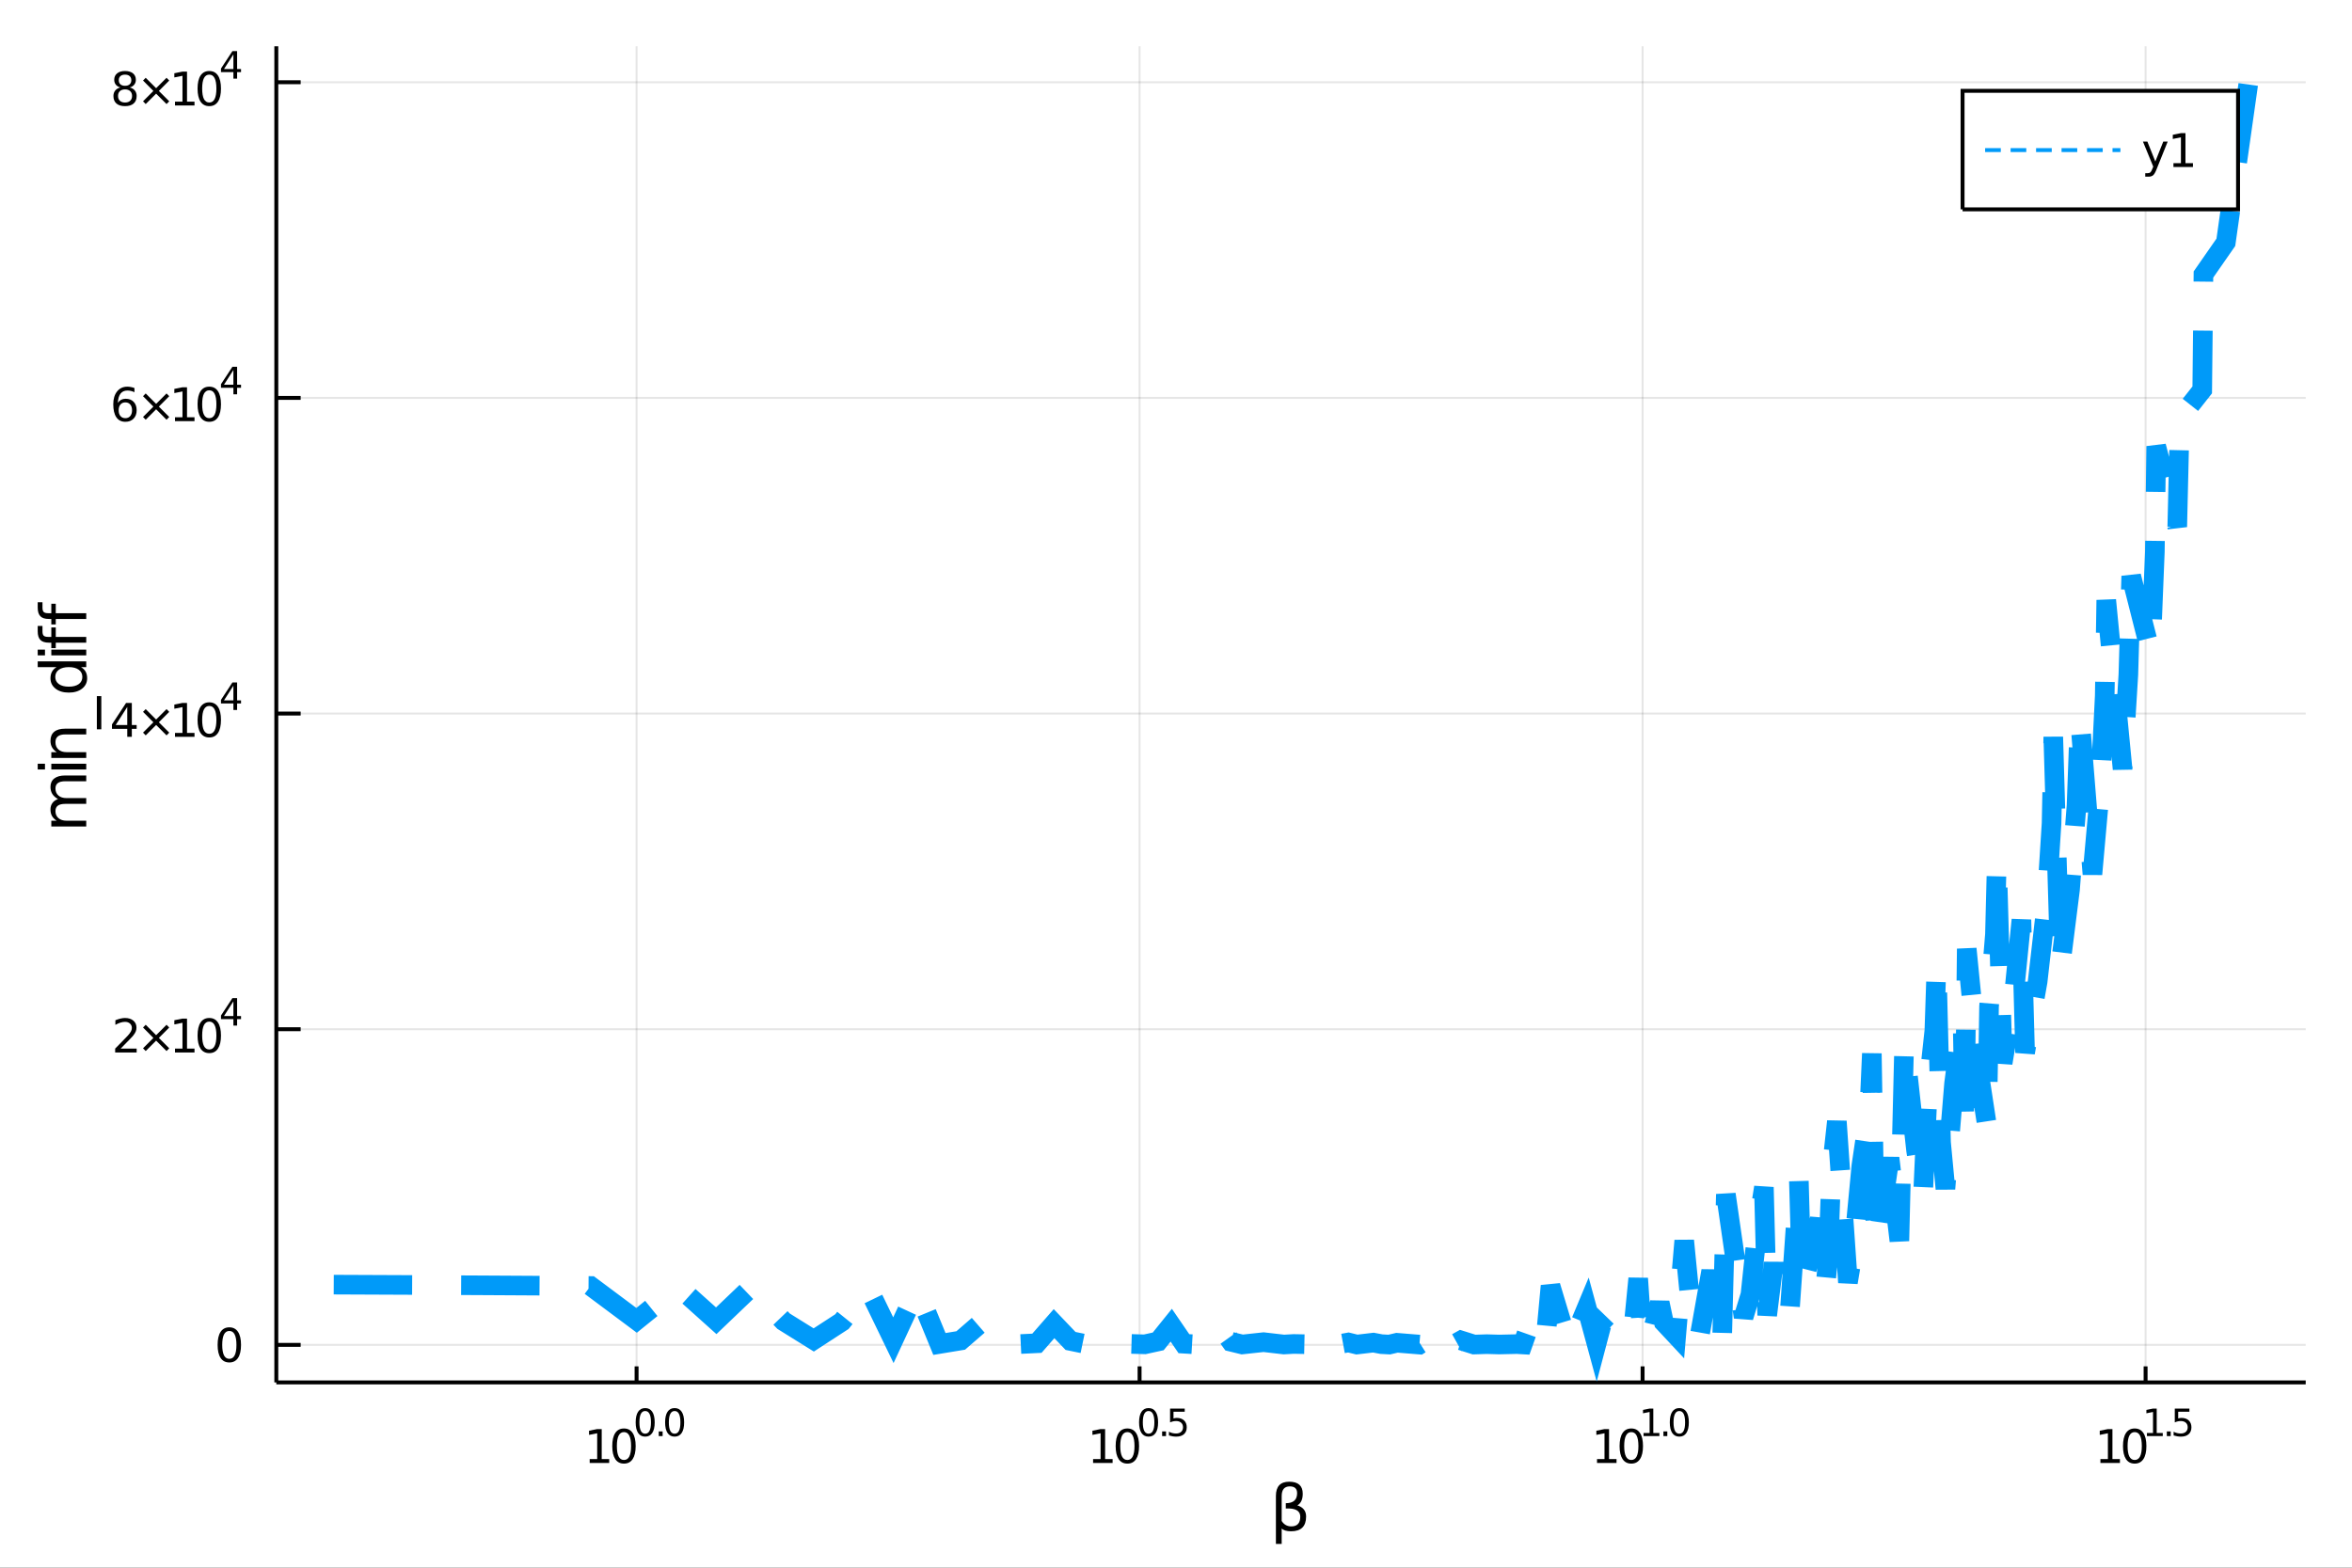 <?xml version="1.0" encoding="utf-8"?>
<svg xmlns="http://www.w3.org/2000/svg" xmlns:xlink="http://www.w3.org/1999/xlink" width="600" height="400" viewBox="0 0 2400 1600">
<rect x="0" y="0" width="2400" height="1600" fill="#333333" stroke="none"/>
<defs>
  <clipPath id="clip270">
    <rect x="0" y="0" width="2400" height="1600"/>
  </clipPath>
</defs>
<path clip-path="url(#clip270)" d="
M0 1600 L2400 1600 L2400 0 L0 0  Z
  " fill="#ffffff" fill-rule="evenodd" fill-opacity="1"/>
<defs>
  <clipPath id="clip271">
    <rect x="480" y="0" width="1681" height="1600"/>
  </clipPath>
</defs>
<path clip-path="url(#clip270)" d="
M281.949 1410.9 L2352.76 1410.9 L2352.76 47.244 L281.949 47.244  Z
  " fill="#ffffff" fill-rule="evenodd" fill-opacity="1"/>
<defs>
  <clipPath id="clip272">
    <rect x="281" y="47" width="2072" height="1365"/>
  </clipPath>
</defs>
<polyline clip-path="url(#clip272)" style="stroke:#000000; stroke-width:2; stroke-opacity:0.1; fill:none" points="
  649.575,1410.9 649.575,47.244 
  "/>
<polyline clip-path="url(#clip272)" style="stroke:#000000; stroke-width:2; stroke-opacity:0.1; fill:none" points="
  1162.84,1410.9 1162.84,47.244 
  "/>
<polyline clip-path="url(#clip272)" style="stroke:#000000; stroke-width:2; stroke-opacity:0.1; fill:none" points="
  1676.11,1410.9 1676.11,47.244 
  "/>
<polyline clip-path="url(#clip272)" style="stroke:#000000; stroke-width:2; stroke-opacity:0.1; fill:none" points="
  2189.38,1410.9 2189.38,47.244 
  "/>
<polyline clip-path="url(#clip270)" style="stroke:#000000; stroke-width:4; stroke-opacity:1; fill:none" points="
  281.949,1410.9 2352.76,1410.9 
  "/>
<polyline clip-path="url(#clip270)" style="stroke:#000000; stroke-width:4; stroke-opacity:1; fill:none" points="
  649.575,1410.9 649.575,1394.53 
  "/>
<polyline clip-path="url(#clip270)" style="stroke:#000000; stroke-width:4; stroke-opacity:1; fill:none" points="
  1162.84,1410.9 1162.84,1394.53 
  "/>
<polyline clip-path="url(#clip270)" style="stroke:#000000; stroke-width:4; stroke-opacity:1; fill:none" points="
  1676.11,1410.9 1676.11,1394.53 
  "/>
<polyline clip-path="url(#clip270)" style="stroke:#000000; stroke-width:4; stroke-opacity:1; fill:none" points="
  2189.38,1410.9 2189.38,1394.53 
  "/>
<path clip-path="url(#clip270)" d="M 0 0 M601.728 1489.17 L609.366 1489.17 L609.366 1462.8 L601.056 1464.47 L601.056 1460.21 L609.32 1458.54 L613.996 1458.54 L613.996 1489.17 L621.635 1489.17 L621.635 1493.1 L601.728 1493.1 L601.728 1489.17 Z" fill="#000000" fill-rule="evenodd" fill-opacity="1" /><path clip-path="url(#clip270)" d="M 0 0 M636.704 1461.62 Q633.093 1461.62 631.264 1465.19 Q629.459 1468.73 629.459 1475.86 Q629.459 1482.97 631.264 1486.53 Q633.093 1490.07 636.704 1490.07 Q640.338 1490.07 642.144 1486.53 Q643.973 1482.97 643.973 1475.86 Q643.973 1468.73 642.144 1465.19 Q640.338 1461.62 636.704 1461.62 M636.704 1457.92 Q642.514 1457.92 645.57 1462.53 Q648.649 1467.11 648.649 1475.86 Q648.649 1484.59 645.57 1489.19 Q642.514 1493.78 636.704 1493.78 Q630.894 1493.78 627.815 1489.19 Q624.76 1484.59 624.76 1475.86 Q624.76 1467.11 627.815 1462.53 Q630.894 1457.92 636.704 1457.92 Z" fill="#000000" fill-rule="evenodd" fill-opacity="1" /><path clip-path="url(#clip270)" d="M 0 0 M658.353 1440.11 Q655.419 1440.11 653.934 1443.01 Q652.467 1445.89 652.467 1451.68 Q652.467 1457.46 653.934 1460.35 Q655.419 1463.23 658.353 1463.23 Q661.306 1463.23 662.773 1460.35 Q664.259 1457.46 664.259 1451.68 Q664.259 1445.89 662.773 1443.01 Q661.306 1440.11 658.353 1440.11 M658.353 1437.11 Q663.074 1437.11 665.557 1440.85 Q668.058 1444.57 668.058 1451.68 Q668.058 1458.77 665.557 1462.51 Q663.074 1466.24 658.353 1466.24 Q653.633 1466.24 651.131 1462.51 Q648.649 1458.77 648.649 1451.68 Q648.649 1444.57 651.131 1440.85 Q653.633 1437.11 658.353 1437.11 Z" fill="#000000" fill-rule="evenodd" fill-opacity="1" /><path clip-path="url(#clip270)" d="M 0 0 M672.177 1460.92 L676.146 1460.92 L676.146 1465.69 L672.177 1465.69 L672.177 1460.92 Z" fill="#000000" fill-rule="evenodd" fill-opacity="1" /><path clip-path="url(#clip270)" d="M 0 0 M688.389 1440.11 Q685.455 1440.11 683.97 1443.01 Q682.503 1445.89 682.503 1451.68 Q682.503 1457.46 683.97 1460.35 Q685.455 1463.23 688.389 1463.23 Q691.342 1463.23 692.809 1460.35 Q694.295 1457.46 694.295 1451.68 Q694.295 1445.89 692.809 1443.01 Q691.342 1440.11 688.389 1440.11 M688.389 1437.11 Q693.11 1437.11 695.593 1440.85 Q698.094 1444.57 698.094 1451.68 Q698.094 1458.77 695.593 1462.51 Q693.11 1466.24 688.389 1466.24 Q683.669 1466.24 681.167 1462.51 Q678.685 1458.77 678.685 1451.68 Q678.685 1444.57 681.167 1440.85 Q683.669 1437.11 688.389 1437.11 Z" fill="#000000" fill-rule="evenodd" fill-opacity="1" /><path clip-path="url(#clip270)" d="M 0 0 M1115.4 1489.17 L1123.04 1489.17 L1123.04 1462.8 L1114.73 1464.47 L1114.73 1460.21 L1122.99 1458.54 L1127.67 1458.54 L1127.67 1489.17 L1135.31 1489.17 L1135.31 1493.1 L1115.4 1493.1 L1115.4 1489.17 Z" fill="#000000" fill-rule="evenodd" fill-opacity="1" /><path clip-path="url(#clip270)" d="M 0 0 M1150.38 1461.62 Q1146.77 1461.62 1144.94 1465.19 Q1143.13 1468.73 1143.13 1475.86 Q1143.13 1482.97 1144.94 1486.53 Q1146.77 1490.07 1150.38 1490.07 Q1154.01 1490.07 1155.82 1486.53 Q1157.65 1482.97 1157.65 1475.86 Q1157.65 1468.73 1155.82 1465.19 Q1154.01 1461.62 1150.38 1461.62 M1150.38 1457.92 Q1156.19 1457.92 1159.24 1462.53 Q1162.32 1467.11 1162.32 1475.86 Q1162.32 1484.59 1159.24 1489.19 Q1156.19 1493.78 1150.38 1493.78 Q1144.57 1493.78 1141.49 1489.19 Q1138.43 1484.59 1138.43 1475.86 Q1138.43 1467.11 1141.49 1462.53 Q1144.57 1457.92 1150.38 1457.92 Z" fill="#000000" fill-rule="evenodd" fill-opacity="1" /><path clip-path="url(#clip270)" d="M 0 0 M1172.03 1440.11 Q1169.09 1440.11 1167.61 1443.01 Q1166.14 1445.89 1166.14 1451.68 Q1166.14 1457.46 1167.61 1460.35 Q1169.09 1463.23 1172.03 1463.23 Q1174.98 1463.23 1176.45 1460.35 Q1177.93 1457.46 1177.93 1451.68 Q1177.93 1445.89 1176.45 1443.01 Q1174.98 1440.11 1172.03 1440.11 M1172.03 1437.11 Q1176.75 1437.11 1179.23 1440.85 Q1181.73 1444.57 1181.73 1451.68 Q1181.73 1458.77 1179.23 1462.51 Q1176.75 1466.24 1172.03 1466.24 Q1167.31 1466.24 1164.8 1462.51 Q1162.32 1458.77 1162.32 1451.68 Q1162.32 1444.57 1164.8 1440.85 Q1167.31 1437.11 1172.03 1437.11 Z" fill="#000000" fill-rule="evenodd" fill-opacity="1" /><path clip-path="url(#clip270)" d="M 0 0 M1185.85 1460.92 L1189.82 1460.92 L1189.82 1465.69 L1185.85 1465.69 L1185.85 1460.92 Z" fill="#000000" fill-rule="evenodd" fill-opacity="1" /><path clip-path="url(#clip270)" d="M 0 0 M1193.97 1437.61 L1208.89 1437.61 L1208.89 1440.81 L1197.45 1440.81 L1197.45 1447.69 Q1198.28 1447.41 1199.11 1447.28 Q1199.94 1447.13 1200.76 1447.13 Q1205.47 1447.13 1208.21 1449.71 Q1210.96 1452.28 1210.96 1456.68 Q1210.96 1461.22 1208.14 1463.74 Q1205.32 1466.24 1200.18 1466.24 Q1198.41 1466.24 1196.57 1465.94 Q1194.75 1465.64 1192.79 1465.04 L1192.79 1461.22 Q1194.48 1462.14 1196.29 1462.59 Q1198.09 1463.04 1200.11 1463.04 Q1203.36 1463.04 1205.26 1461.33 Q1207.16 1459.62 1207.16 1456.68 Q1207.16 1453.75 1205.26 1452.04 Q1203.36 1450.33 1200.11 1450.33 Q1198.58 1450.33 1197.06 1450.67 Q1195.55 1451 1193.97 1451.72 L1193.97 1437.61 Z" fill="#000000" fill-rule="evenodd" fill-opacity="1" /><path clip-path="url(#clip270)" d="M 0 0 M1629.61 1489.17 L1637.25 1489.17 L1637.25 1462.8 L1628.94 1464.47 L1628.94 1460.21 L1637.2 1458.54 L1641.88 1458.54 L1641.88 1489.17 L1649.52 1489.17 L1649.52 1493.1 L1629.61 1493.1 L1629.61 1489.17 Z" fill="#000000" fill-rule="evenodd" fill-opacity="1" /><path clip-path="url(#clip270)" d="M 0 0 M1664.59 1461.62 Q1660.97 1461.62 1659.15 1465.19 Q1657.34 1468.73 1657.34 1475.86 Q1657.34 1482.97 1659.15 1486.53 Q1660.97 1490.07 1664.59 1490.07 Q1668.22 1490.07 1670.03 1486.53 Q1671.85 1482.97 1671.85 1475.86 Q1671.85 1468.73 1670.03 1465.19 Q1668.22 1461.62 1664.59 1461.62 M1664.59 1457.92 Q1670.4 1457.92 1673.45 1462.53 Q1676.53 1467.11 1676.53 1475.86 Q1676.53 1484.59 1673.45 1489.19 Q1670.4 1493.78 1664.59 1493.78 Q1658.78 1493.78 1655.7 1489.19 Q1652.64 1484.59 1652.64 1475.86 Q1652.64 1467.11 1655.7 1462.53 Q1658.78 1457.92 1664.59 1457.92 Z" fill="#000000" fill-rule="evenodd" fill-opacity="1" /><path clip-path="url(#clip270)" d="M 0 0 M1677.08 1462.5 L1683.28 1462.5 L1683.28 1441.07 L1676.53 1442.43 L1676.53 1438.97 L1683.24 1437.61 L1687.04 1437.61 L1687.04 1462.5 L1693.25 1462.5 L1693.25 1465.69 L1677.08 1465.69 L1677.08 1462.5 Z" fill="#000000" fill-rule="evenodd" fill-opacity="1" /><path clip-path="url(#clip270)" d="M 0 0 M1697.37 1460.92 L1701.34 1460.92 L1701.34 1465.69 L1697.37 1465.69 L1697.37 1460.92 Z" fill="#000000" fill-rule="evenodd" fill-opacity="1" /><path clip-path="url(#clip270)" d="M 0 0 M1713.58 1440.11 Q1710.65 1440.11 1709.16 1443.01 Q1707.69 1445.89 1707.69 1451.68 Q1707.69 1457.46 1709.16 1460.35 Q1710.65 1463.23 1713.58 1463.23 Q1716.53 1463.23 1718 1460.35 Q1719.49 1457.46 1719.49 1451.68 Q1719.49 1445.89 1718 1443.01 Q1716.53 1440.11 1713.58 1440.11 M1713.58 1437.11 Q1718.3 1437.11 1720.78 1440.85 Q1723.29 1444.57 1723.29 1451.68 Q1723.29 1458.77 1720.78 1462.51 Q1718.3 1466.24 1713.58 1466.24 Q1708.86 1466.24 1706.36 1462.51 Q1703.88 1458.77 1703.88 1451.68 Q1703.88 1444.57 1706.36 1440.85 Q1708.86 1437.11 1713.58 1437.11 Z" fill="#000000" fill-rule="evenodd" fill-opacity="1" /><path clip-path="url(#clip270)" d="M 0 0 M2143.28 1489.17 L2150.92 1489.17 L2150.92 1462.8 L2142.61 1464.47 L2142.61 1460.21 L2150.87 1458.54 L2155.55 1458.54 L2155.55 1489.17 L2163.19 1489.17 L2163.19 1493.1 L2143.28 1493.1 L2143.28 1489.17 Z" fill="#000000" fill-rule="evenodd" fill-opacity="1" /><path clip-path="url(#clip270)" d="M 0 0 M2178.26 1461.62 Q2174.65 1461.62 2172.82 1465.19 Q2171.01 1468.73 2171.01 1475.86 Q2171.01 1482.97 2172.82 1486.53 Q2174.65 1490.07 2178.26 1490.07 Q2181.89 1490.07 2183.7 1486.53 Q2185.53 1482.97 2185.53 1475.86 Q2185.53 1468.73 2183.7 1465.19 Q2181.89 1461.62 2178.26 1461.62 M2178.26 1457.92 Q2184.07 1457.92 2187.12 1462.53 Q2190.2 1467.11 2190.2 1475.86 Q2190.2 1484.59 2187.12 1489.19 Q2184.07 1493.78 2178.26 1493.78 Q2172.45 1493.78 2169.37 1489.19 Q2166.31 1484.59 2166.31 1475.86 Q2166.31 1467.11 2169.37 1462.53 Q2172.45 1457.92 2178.26 1457.92 Z" fill="#000000" fill-rule="evenodd" fill-opacity="1" /><path clip-path="url(#clip270)" d="M 0 0 M2190.75 1462.5 L2196.95 1462.5 L2196.95 1441.07 L2190.2 1442.43 L2190.2 1438.97 L2196.92 1437.61 L2200.72 1437.61 L2200.72 1462.5 L2206.92 1462.5 L2206.92 1465.69 L2190.75 1465.69 L2190.75 1462.5 Z" fill="#000000" fill-rule="evenodd" fill-opacity="1" /><path clip-path="url(#clip270)" d="M 0 0 M2211.04 1460.92 L2215.01 1460.92 L2215.01 1465.69 L2211.04 1465.69 L2211.04 1460.92 Z" fill="#000000" fill-rule="evenodd" fill-opacity="1" /><path clip-path="url(#clip270)" d="M 0 0 M2219.17 1437.61 L2234.08 1437.61 L2234.08 1440.81 L2222.65 1440.81 L2222.65 1447.69 Q2223.47 1447.41 2224.3 1447.28 Q2225.13 1447.13 2225.96 1447.13 Q2230.66 1447.13 2233.4 1449.71 Q2236.15 1452.28 2236.15 1456.68 Q2236.15 1461.22 2233.33 1463.74 Q2230.51 1466.24 2225.37 1466.24 Q2223.6 1466.24 2221.76 1465.94 Q2219.94 1465.64 2217.98 1465.04 L2217.98 1461.22 Q2219.67 1462.14 2221.48 1462.59 Q2223.29 1463.04 2225.3 1463.04 Q2228.55 1463.04 2230.45 1461.33 Q2232.35 1459.62 2232.35 1456.68 Q2232.35 1453.75 2230.45 1452.04 Q2228.55 1450.33 2225.3 1450.33 Q2223.77 1450.33 2222.25 1450.67 Q2220.75 1451 2219.17 1451.72 L2219.17 1437.61 Z" fill="#000000" fill-rule="evenodd" fill-opacity="1" /><path clip-path="url(#clip270)" d="M 0 0 M1307.84 1559.99 L1307.84 1575.74 L1301.95 1575.74 L1301.95 1526.76 Q1301.95 1512.25 1315.51 1512.25 Q1329.32 1512.25 1329.32 1524.5 Q1329.32 1533.22 1323.85 1536.4 Q1332.76 1539.27 1332.76 1547.77 Q1332.76 1562.85 1317.42 1562.85 Q1310.67 1562.85 1307.84 1559.99 M1307.84 1552.35 Q1311.37 1557.86 1317.64 1557.86 Q1326.81 1557.86 1326.81 1547.86 Q1326.81 1538.89 1312.04 1539.59 L1312.04 1534.18 Q1323.59 1534.18 1323.59 1523.99 Q1323.59 1517.02 1316.14 1517.02 Q1307.84 1517.02 1307.84 1526.95 L1307.84 1552.35 Z" fill="#000000" fill-rule="evenodd" fill-opacity="1" /><polyline clip-path="url(#clip272)" style="stroke:#000000; stroke-width:2; stroke-opacity:0.1; fill:none" points="
  281.949,1372.59 2352.76,1372.59 
  "/>
<polyline clip-path="url(#clip272)" style="stroke:#000000; stroke-width:2; stroke-opacity:0.1; fill:none" points="
  281.949,1050.43 2352.76,1050.43 
  "/>
<polyline clip-path="url(#clip272)" style="stroke:#000000; stroke-width:2; stroke-opacity:0.1; fill:none" points="
  281.949,728.261 2352.76,728.261 
  "/>
<polyline clip-path="url(#clip272)" style="stroke:#000000; stroke-width:2; stroke-opacity:0.1; fill:none" points="
  281.949,406.095 2352.76,406.095 
  "/>
<polyline clip-path="url(#clip272)" style="stroke:#000000; stroke-width:2; stroke-opacity:0.1; fill:none" points="
  281.949,83.93 2352.76,83.93 
  "/>
<polyline clip-path="url(#clip270)" style="stroke:#000000; stroke-width:4; stroke-opacity:1; fill:none" points="
  281.949,1410.9 281.949,47.244 
  "/>
<polyline clip-path="url(#clip270)" style="stroke:#000000; stroke-width:4; stroke-opacity:1; fill:none" points="
  281.949,1372.59 306.799,1372.59 
  "/>
<polyline clip-path="url(#clip270)" style="stroke:#000000; stroke-width:4; stroke-opacity:1; fill:none" points="
  281.949,1050.43 306.799,1050.43 
  "/>
<polyline clip-path="url(#clip270)" style="stroke:#000000; stroke-width:4; stroke-opacity:1; fill:none" points="
  281.949,728.261 306.799,728.261 
  "/>
<polyline clip-path="url(#clip270)" style="stroke:#000000; stroke-width:4; stroke-opacity:1; fill:none" points="
  281.949,406.095 306.799,406.095 
  "/>
<polyline clip-path="url(#clip270)" style="stroke:#000000; stroke-width:4; stroke-opacity:1; fill:none" points="
  281.949,83.93 306.799,83.93 
  "/>
<path clip-path="url(#clip270)" d="M 0 0 M234.005 1358.39 Q230.394 1358.39 228.565 1361.96 Q226.76 1365.5 226.76 1372.63 Q226.76 1379.73 228.565 1383.3 Q230.394 1386.84 234.005 1386.84 Q237.639 1386.84 239.445 1383.3 Q241.273 1379.73 241.273 1372.63 Q241.273 1365.5 239.445 1361.96 Q237.639 1358.39 234.005 1358.39 M234.005 1354.69 Q239.815 1354.69 242.871 1359.29 Q245.949 1363.88 245.949 1372.63 Q245.949 1381.35 242.871 1385.96 Q239.815 1390.54 234.005 1390.54 Q228.195 1390.54 225.116 1385.96 Q222.061 1381.35 222.061 1372.63 Q222.061 1363.88 225.116 1359.29 Q228.195 1354.69 234.005 1354.69 Z" fill="#000000" fill-rule="evenodd" fill-opacity="1" /><path clip-path="url(#clip270)" d="M 0 0 M123.126 1070.22 L139.445 1070.22 L139.445 1074.15 L117.501 1074.15 L117.501 1070.22 Q120.163 1067.47 124.746 1062.84 Q129.353 1058.18 130.533 1056.84 Q132.779 1054.32 133.658 1052.58 Q134.561 1050.82 134.561 1049.13 Q134.561 1046.38 132.617 1044.64 Q130.695 1042.91 127.593 1042.91 Q125.394 1042.91 122.941 1043.67 Q120.51 1044.43 117.732 1045.98 L117.732 1041.26 Q120.556 1040.13 123.01 1039.55 Q125.464 1038.97 127.501 1038.97 Q132.871 1038.97 136.066 1041.66 Q139.26 1044.34 139.26 1048.83 Q139.26 1050.96 138.45 1052.88 Q137.663 1054.78 135.556 1057.37 Q134.978 1058.04 131.876 1061.26 Q128.774 1064.46 123.126 1070.22 Z" fill="#000000" fill-rule="evenodd" fill-opacity="1" /><path clip-path="url(#clip270)" d="M 0 0 M172.686 1048.69 L162.107 1059.32 L172.686 1069.9 L169.931 1072.7 L159.306 1062.07 L148.681 1072.7 L145.95 1069.9 L156.505 1059.32 L145.95 1048.69 L148.681 1045.89 L159.306 1056.52 L169.931 1045.89 L172.686 1048.69 Z" fill="#000000" fill-rule="evenodd" fill-opacity="1" /><path clip-path="url(#clip270)" d="M 0 0 M178.565 1070.22 L186.204 1070.22 L186.204 1043.85 L177.894 1045.52 L177.894 1041.26 L186.158 1039.59 L190.834 1039.59 L190.834 1070.22 L198.473 1070.22 L198.473 1074.15 L178.565 1074.15 L178.565 1070.22 Z" fill="#000000" fill-rule="evenodd" fill-opacity="1" /><path clip-path="url(#clip270)" d="M 0 0 M213.542 1042.67 Q209.931 1042.67 208.102 1046.24 Q206.297 1049.78 206.297 1056.91 Q206.297 1064.02 208.102 1067.58 Q209.931 1071.12 213.542 1071.12 Q217.176 1071.12 218.982 1067.58 Q220.811 1064.02 220.811 1056.91 Q220.811 1049.78 218.982 1046.24 Q217.176 1042.67 213.542 1042.67 M213.542 1038.97 Q219.352 1038.97 222.408 1043.58 Q225.486 1048.16 225.486 1056.91 Q225.486 1065.64 222.408 1070.24 Q219.352 1074.83 213.542 1074.83 Q207.732 1074.83 204.653 1070.24 Q201.598 1065.64 201.598 1056.91 Q201.598 1048.16 204.653 1043.58 Q207.732 1038.97 213.542 1038.97 Z" fill="#000000" fill-rule="evenodd" fill-opacity="1" /><path clip-path="url(#clip270)" d="M 0 0 M238.163 1021.97 L228.571 1036.96 L238.163 1036.96 L238.163 1021.97 M237.166 1018.66 L241.943 1018.66 L241.943 1036.96 L245.949 1036.96 L245.949 1040.12 L241.943 1040.12 L241.943 1046.74 L238.163 1046.74 L238.163 1040.12 L225.486 1040.12 L225.486 1036.46 L237.166 1018.66 Z" fill="#000000" fill-rule="evenodd" fill-opacity="1" /><path clip-path="url(#clip270)" d="M 0 0 M129.862 721.503 L118.056 739.952 L129.862 739.952 L129.862 721.503 M128.635 717.429 L134.515 717.429 L134.515 739.952 L139.445 739.952 L139.445 743.841 L134.515 743.841 L134.515 751.989 L129.862 751.989 L129.862 743.841 L114.26 743.841 L114.26 739.327 L128.635 717.429 Z" fill="#000000" fill-rule="evenodd" fill-opacity="1" /><path clip-path="url(#clip270)" d="M 0 0 M172.686 726.526 L162.107 737.151 L172.686 747.73 L169.931 750.531 L159.306 739.906 L148.681 750.531 L145.95 747.73 L156.505 737.151 L145.95 726.526 L148.681 723.725 L159.306 734.35 L169.931 723.725 L172.686 726.526 Z" fill="#000000" fill-rule="evenodd" fill-opacity="1" /><path clip-path="url(#clip270)" d="M 0 0 M178.565 748.054 L186.204 748.054 L186.204 721.688 L177.894 723.355 L177.894 719.096 L186.158 717.429 L190.834 717.429 L190.834 748.054 L198.473 748.054 L198.473 751.989 L178.565 751.989 L178.565 748.054 Z" fill="#000000" fill-rule="evenodd" fill-opacity="1" /><path clip-path="url(#clip270)" d="M 0 0 M213.542 720.508 Q209.931 720.508 208.102 724.072 Q206.297 727.614 206.297 734.744 Q206.297 741.85 208.102 745.415 Q209.931 748.957 213.542 748.957 Q217.176 748.957 218.982 745.415 Q220.811 741.85 220.811 734.744 Q220.811 727.614 218.982 724.072 Q217.176 720.508 213.542 720.508 M213.542 716.804 Q219.352 716.804 222.408 721.41 Q225.486 725.994 225.486 734.744 Q225.486 743.47 222.408 748.077 Q219.352 752.66 213.542 752.66 Q207.732 752.66 204.653 748.077 Q201.598 743.47 201.598 734.744 Q201.598 725.994 204.653 721.41 Q207.732 716.804 213.542 716.804 Z" fill="#000000" fill-rule="evenodd" fill-opacity="1" /><path clip-path="url(#clip270)" d="M 0 0 M238.163 699.809 L228.571 714.798 L238.163 714.798 L238.163 699.809 M237.166 696.499 L241.943 696.499 L241.943 714.798 L245.949 714.798 L245.949 717.958 L241.943 717.958 L241.943 724.579 L238.163 724.579 L238.163 717.958 L225.486 717.958 L225.486 714.291 L237.166 696.499 Z" fill="#000000" fill-rule="evenodd" fill-opacity="1" /><path clip-path="url(#clip270)" d="M 0 0 M127.917 410.68 Q124.769 410.68 122.918 412.832 Q121.089 414.985 121.089 418.735 Q121.089 422.462 122.918 424.638 Q124.769 426.791 127.917 426.791 Q131.066 426.791 132.894 424.638 Q134.746 422.462 134.746 418.735 Q134.746 414.985 132.894 412.832 Q131.066 410.68 127.917 410.68 M137.2 396.027 L137.2 400.286 Q135.441 399.453 133.635 399.013 Q131.853 398.573 130.093 398.573 Q125.464 398.573 123.01 401.698 Q120.58 404.823 120.232 411.143 Q121.598 409.129 123.658 408.064 Q125.718 406.976 128.195 406.976 Q133.404 406.976 136.413 410.147 Q139.445 413.295 139.445 418.735 Q139.445 424.059 136.297 427.277 Q133.149 430.494 127.917 430.494 Q121.922 430.494 118.751 425.911 Q115.58 421.305 115.58 412.578 Q115.58 404.383 119.468 399.522 Q123.357 394.638 129.908 394.638 Q131.667 394.638 133.45 394.985 Q135.255 395.332 137.2 396.027 Z" fill="#000000" fill-rule="evenodd" fill-opacity="1" /><path clip-path="url(#clip270)" d="M 0 0 M172.686 404.36 L162.107 414.985 L172.686 425.564 L169.931 428.365 L159.306 417.74 L148.681 428.365 L145.95 425.564 L156.505 414.985 L145.95 404.36 L148.681 401.559 L159.306 412.184 L169.931 401.559 L172.686 404.36 Z" fill="#000000" fill-rule="evenodd" fill-opacity="1" /><path clip-path="url(#clip270)" d="M 0 0 M178.565 425.888 L186.204 425.888 L186.204 399.522 L177.894 401.189 L177.894 396.93 L186.158 395.263 L190.834 395.263 L190.834 425.888 L198.473 425.888 L198.473 429.823 L178.565 429.823 L178.565 425.888 Z" fill="#000000" fill-rule="evenodd" fill-opacity="1" /><path clip-path="url(#clip270)" d="M 0 0 M213.542 398.342 Q209.931 398.342 208.102 401.906 Q206.297 405.448 206.297 412.578 Q206.297 419.684 208.102 423.249 Q209.931 426.791 213.542 426.791 Q217.176 426.791 218.982 423.249 Q220.811 419.684 220.811 412.578 Q220.811 405.448 218.982 401.906 Q217.176 398.342 213.542 398.342 M213.542 394.638 Q219.352 394.638 222.408 399.244 Q225.486 403.828 225.486 412.578 Q225.486 421.305 222.408 425.911 Q219.352 430.494 213.542 430.494 Q207.732 430.494 204.653 425.911 Q201.598 421.305 201.598 412.578 Q201.598 403.828 204.653 399.244 Q207.732 394.638 213.542 394.638 Z" fill="#000000" fill-rule="evenodd" fill-opacity="1" /><path clip-path="url(#clip270)" d="M 0 0 M238.163 377.643 L228.571 392.633 L238.163 392.633 L238.163 377.643 M237.166 374.333 L241.943 374.333 L241.943 392.633 L245.949 392.633 L245.949 395.792 L241.943 395.792 L241.943 402.413 L238.163 402.413 L238.163 395.792 L225.486 395.792 L225.486 392.125 L237.166 374.333 Z" fill="#000000" fill-rule="evenodd" fill-opacity="1" /><path clip-path="url(#clip270)" d="M 0 0 M127.593 91.245 Q124.26 91.245 122.339 93.028 Q120.441 94.81 120.441 97.935 Q120.441 101.06 122.339 102.842 Q124.26 104.625 127.593 104.625 Q130.927 104.625 132.848 102.842 Q134.769 101.037 134.769 97.935 Q134.769 94.81 132.848 93.028 Q130.95 91.245 127.593 91.245 M122.918 89.254 Q119.908 88.514 118.218 86.454 Q116.552 84.393 116.552 81.43 Q116.552 77.287 119.492 74.879 Q122.455 72.472 127.593 72.472 Q132.755 72.472 135.695 74.879 Q138.635 77.287 138.635 81.43 Q138.635 84.393 136.945 86.454 Q135.279 88.514 132.292 89.254 Q135.672 90.041 137.547 92.333 Q139.445 94.625 139.445 97.935 Q139.445 102.958 136.367 105.643 Q133.311 108.328 127.593 108.328 Q121.876 108.328 118.797 105.643 Q115.742 102.958 115.742 97.935 Q115.742 94.625 117.64 92.333 Q119.538 90.041 122.918 89.254 M121.205 81.87 Q121.205 84.555 122.871 86.06 Q124.561 87.565 127.593 87.565 Q130.603 87.565 132.292 86.06 Q134.005 84.555 134.005 81.87 Q134.005 79.185 132.292 77.68 Q130.603 76.176 127.593 76.176 Q124.561 76.176 122.871 77.68 Q121.205 79.185 121.205 81.87 Z" fill="#000000" fill-rule="evenodd" fill-opacity="1" /><path clip-path="url(#clip270)" d="M 0 0 M172.686 82.194 L162.107 92.819 L172.686 103.398 L169.931 106.199 L159.306 95.574 L148.681 106.199 L145.95 103.398 L156.505 92.819 L145.95 82.194 L148.681 79.393 L159.306 90.018 L169.931 79.393 L172.686 82.194 Z" fill="#000000" fill-rule="evenodd" fill-opacity="1" /><path clip-path="url(#clip270)" d="M 0 0 M178.565 103.722 L186.204 103.722 L186.204 77.356 L177.894 79.023 L177.894 74.764 L186.158 73.097 L190.834 73.097 L190.834 103.722 L198.473 103.722 L198.473 107.657 L178.565 107.657 L178.565 103.722 Z" fill="#000000" fill-rule="evenodd" fill-opacity="1" /><path clip-path="url(#clip270)" d="M 0 0 M213.542 76.176 Q209.931 76.176 208.102 79.74 Q206.297 83.282 206.297 90.412 Q206.297 97.518 208.102 101.083 Q209.931 104.625 213.542 104.625 Q217.176 104.625 218.982 101.083 Q220.811 97.518 220.811 90.412 Q220.811 83.282 218.982 79.74 Q217.176 76.176 213.542 76.176 M213.542 72.472 Q219.352 72.472 222.408 77.079 Q225.486 81.662 225.486 90.412 Q225.486 99.139 222.408 103.745 Q219.352 108.328 213.542 108.328 Q207.732 108.328 204.653 103.745 Q201.598 99.139 201.598 90.412 Q201.598 81.662 204.653 77.079 Q207.732 72.472 213.542 72.472 Z" fill="#000000" fill-rule="evenodd" fill-opacity="1" /><path clip-path="url(#clip270)" d="M 0 0 M238.163 55.477 L228.571 70.467 L238.163 70.467 L238.163 55.477 M237.166 52.167 L241.943 52.167 L241.943 70.467 L245.949 70.467 L245.949 73.626 L241.943 73.626 L241.943 80.247 L238.163 80.247 L238.163 73.626 L225.486 73.626 L225.486 69.959 L237.166 52.167 Z" fill="#000000" fill-rule="evenodd" fill-opacity="1" /><path clip-path="url(#clip270)" d="M 0 0 M59.199 815.533 Q55.253 813.336 53.375 810.281 Q51.497 807.225 51.497 803.088 Q51.497 797.518 55.412 794.494 Q59.295 791.47 66.488 791.47 L88.004 791.47 L88.004 797.358 L66.679 797.358 Q61.555 797.358 59.072 799.173 Q56.589 800.987 56.589 804.711 Q56.589 809.262 59.613 811.904 Q62.637 814.546 67.857 814.546 L88.004 814.546 L88.004 820.434 L66.679 820.434 Q61.523 820.434 59.072 822.248 Q56.589 824.063 56.589 827.85 Q56.589 832.338 59.645 834.98 Q62.669 837.622 67.857 837.622 L88.004 837.622 L88.004 843.51 L52.356 843.51 L52.356 837.622 L57.894 837.622 Q54.616 835.616 53.056 832.815 Q51.497 830.015 51.497 826.163 Q51.497 822.28 53.47 819.575 Q55.444 816.838 59.199 815.533 Z" fill="#000000" fill-rule="evenodd" fill-opacity="1" /><path clip-path="url(#clip270)" d="M 0 0 M52.356 785.327 L52.356 779.471 L88.004 779.471 L88.004 785.327 L52.356 785.327 M38.479 785.327 L38.479 779.471 L45.895 779.471 L45.895 785.327 L38.479 785.327 Z" fill="#000000" fill-rule="evenodd" fill-opacity="1" /><path clip-path="url(#clip270)" d="M 0 0 M66.488 743.696 L88.004 743.696 L88.004 749.552 L66.679 749.552 Q61.618 749.552 59.104 751.525 Q56.589 753.499 56.589 757.446 Q56.589 762.188 59.613 764.925 Q62.637 767.662 67.857 767.662 L88.004 767.662 L88.004 773.551 L52.356 773.551 L52.356 767.662 L57.894 767.662 Q54.68 765.562 53.088 762.729 Q51.497 759.864 51.497 756.141 Q51.497 749.998 55.316 746.847 Q59.104 743.696 66.488 743.696 Z" fill="#000000" fill-rule="evenodd" fill-opacity="1" /><path clip-path="url(#clip270)" d="M 0 0 M98.826 710.467 L103.377 710.467 L103.377 744.332 L98.826 744.332 L98.826 710.467 Z" fill="#000000" fill-rule="evenodd" fill-opacity="1" /><path clip-path="url(#clip270)" d="M 0 0 M57.767 680.866 L38.479 680.866 L38.479 675.01 L88.004 675.01 L88.004 680.866 L82.657 680.866 Q85.84 682.712 87.399 685.545 Q88.927 688.346 88.927 692.292 Q88.927 698.754 83.771 702.828 Q78.615 706.87 70.212 706.87 Q61.809 706.87 56.653 702.828 Q51.497 698.754 51.497 692.292 Q51.497 688.346 53.056 685.545 Q54.584 682.712 57.767 680.866 M70.212 700.823 Q76.673 700.823 80.365 698.181 Q84.026 695.507 84.026 690.86 Q84.026 686.213 80.365 683.54 Q76.673 680.866 70.212 680.866 Q63.751 680.866 60.09 683.54 Q56.398 686.213 56.398 690.86 Q56.398 695.507 60.09 698.181 Q63.751 700.823 70.212 700.823 Z" fill="#000000" fill-rule="evenodd" fill-opacity="1" /><path clip-path="url(#clip270)" d="M 0 0 M52.356 668.867 L52.356 663.01 L88.004 663.01 L88.004 668.867 L52.356 668.867 M38.479 668.867 L38.479 663.01 L45.895 663.01 L45.895 668.867 L38.479 668.867 Z" fill="#000000" fill-rule="evenodd" fill-opacity="1" /><path clip-path="url(#clip270)" d="M 0 0 M38.479 638.821 L43.349 638.821 L43.349 644.422 Q43.349 647.573 44.622 648.815 Q45.895 650.024 49.205 650.024 L52.356 650.024 L52.356 640.38 L56.908 640.38 L56.908 650.024 L88.004 650.024 L88.004 655.912 L56.908 655.912 L56.908 661.514 L52.356 661.514 L52.356 655.912 L49.874 655.912 Q43.922 655.912 41.216 653.143 Q38.479 650.374 38.479 644.359 L38.479 638.821 Z" fill="#000000" fill-rule="evenodd" fill-opacity="1" /><path clip-path="url(#clip270)" d="M 0 0 M38.479 614.631 L43.349 614.631 L43.349 620.233 Q43.349 623.384 44.622 624.625 Q45.895 625.835 49.205 625.835 L52.356 625.835 L52.356 616.19 L56.908 616.19 L56.908 625.835 L88.004 625.835 L88.004 631.723 L56.908 631.723 L56.908 637.325 L52.356 637.325 L52.356 631.723 L49.874 631.723 Q43.922 631.723 41.216 628.954 Q38.479 626.185 38.479 620.169 L38.479 614.631 Z" fill="#000000" fill-rule="evenodd" fill-opacity="1" /><polyline clip-path="url(#clip272)" style="stroke:#009af9; stroke-width:20; stroke-opacity:1; fill:none" stroke-dasharray="80, 50" points="
  340.557,1311.11 421.839,1311.46 490.563,1311.81 550.094,1312.15 602.604,1312.5 649.575,1347.55 692.066,1313.19 730.858,1347.99 766.542,1313.87 799.581,1348.42 
  830.339,1367.57 859.112,1348.85 886.139,1315.22 911.622,1367.84 935.726,1315.89 958.594,1371.67 980.345,1368.09 1001.08,1350.11 1039.88,1371.81 1058.08,1370.94 
  1075.56,1350.93 1092.39,1368.58 1108.6,1371.93 1139.36,1371.19 1168.13,1372.04 1181.85,1369.03 1195.16,1352.52 1208.08,1371.39 1220.64,1372.13 1244.74,1353.29 
  1256.32,1369.44 1267.61,1372.19 1289.36,1369.83 1310.1,1372.23 1320.12,1371.66 1348.89,1372.25 1358.09,1360.91 1367.09,1371.76 1375.92,1370.14 1384.58,1372.27 
  1401.4,1370.29 1409.58,1371.84 1417.62,1372.29 1425.51,1370.44 1448.38,1372.3 1470.13,1358.47 1477.15,1372.29 1484.06,1371.88 1490.87,1368.08 1504.18,1372.27 
  1517.1,1371.85 1529.66,1372.22 1547.86,1371.81 1553.76,1372.16 1559.59,1355.72 1565.34,1366.9 1576.63,1372.1 1582.17,1312.4 1598.38,1366.24 1603.66,1371.64 
  1619.12,1334.62 1629.14,1371.49 1634.07,1352.81 1653.24,1371.3 1657.91,1364.76 1667.1,1351.26 1671.63,1304.78 1676.11,1371.1 1684.94,1363.95 1693.6,1329.54 
  1697.86,1349.64 1710.42,1363.08 1718.6,1266.18 1726.64,1347.94 1734.53,1362.16 1746.11,1297.06 1753.66,1346.18 1757.39,1361.19 1761.09,1218.83 1779.15,1344.34 
  1786.17,1321.24 1793.08,1255.39 1799.89,1211.71 1803.25,1342.43 1809.9,1288.92 1813.19,1318.29 1826.12,1340.46 1835.57,1204.52 1838.68,1315.25 1856.88,1244.08 
  1862.78,1312.12 1865.7,1280.3 1868.61,1197.15 1874.36,1144.45 1885.65,1308.9 1891.19,1275.82 1899.37,1189.6 1907.4,1135.07 1910.05,1075.19 1912.68,1232.2 
  1915.29,1271.23 1928.14,1181.89 1938.16,1266.51 1943.08,1063.57 1955.17,1173.99 1962.26,1219.75 1966.93,1115.68 1973.84,1051.7 1976.12,982.647 1980.65,1165.93 
  1985.13,1213.31 1993.96,1105.67 2002.62,1039.59 2004.75,1157.69 2006.88,968.281 2019.44,1095.46 2027.62,1149.27 2029.64,1027.24 2035.65,953.633 2037.64,875.212 
  2043.54,1085.04 2055.13,1014.65 2062.68,938.703 2066.41,1074.41 2079.23,1001.81 2088.16,923.491 2093.44,840.053 2095.18,752.077 2102.1,988.73 2112.27,907.997 
  2118.92,821.988 2122.21,731.292 2135.14,892.221 2143.03,803.599 2147.69,710.139 2149.24,612.422 2165.89,784.886 2171.8,688.617 2174.72,587.945 2194.67,666.727 
  2198.83,563.051 2200.2,455.405 2221.69,537.743 2224.31,426.902 2247.18,397.933 2248.41,280.169 2271.28,247.298 2294.15,85.838 
  "/>
<path clip-path="url(#clip270)" d="
M2002.62 213.659 L2283.73 213.659 L2283.73 92.699 L2002.62 92.699  Z
  " fill="#ffffff" fill-rule="evenodd" fill-opacity="1"/>
<polyline clip-path="url(#clip270)" style="stroke:#000000; stroke-width:4; stroke-opacity:1; fill:none" points="
  2002.62,213.659 2283.73,213.659 2283.73,92.699 2002.62,92.699 2002.62,213.659 
  "/>
<polyline clip-path="url(#clip270)" style="stroke:#009af9; stroke-width:4; stroke-opacity:1; fill:none" stroke-dasharray="16, 10" points="
  2025.63,153.179 2163.68,153.179 
  "/>
<path clip-path="url(#clip270)" d="M 0 0 M2200.54 172.867 Q2198.73 177.496 2197.02 178.908 Q2195.3 180.32 2192.43 180.32 L2189.03 180.32 L2189.03 176.755 L2191.53 176.755 Q2193.29 176.755 2194.26 175.922 Q2195.23 175.089 2196.42 171.987 L2197.18 170.043 L2186.69 144.533 L2191.21 144.533 L2199.31 164.811 L2207.41 144.533 L2211.92 144.533 L2200.54 172.867 Z" fill="#000000" fill-rule="evenodd" fill-opacity="1" /><path clip-path="url(#clip270)" d="M 0 0 M2217.8 166.524 L2225.44 166.524 L2225.44 140.158 L2217.13 141.825 L2217.13 137.566 L2225.4 135.899 L2230.07 135.899 L2230.07 166.524 L2237.71 166.524 L2237.71 170.459 L2217.8 170.459 L2217.8 166.524 Z" fill="#000000" fill-rule="evenodd" fill-opacity="1" /></svg>
